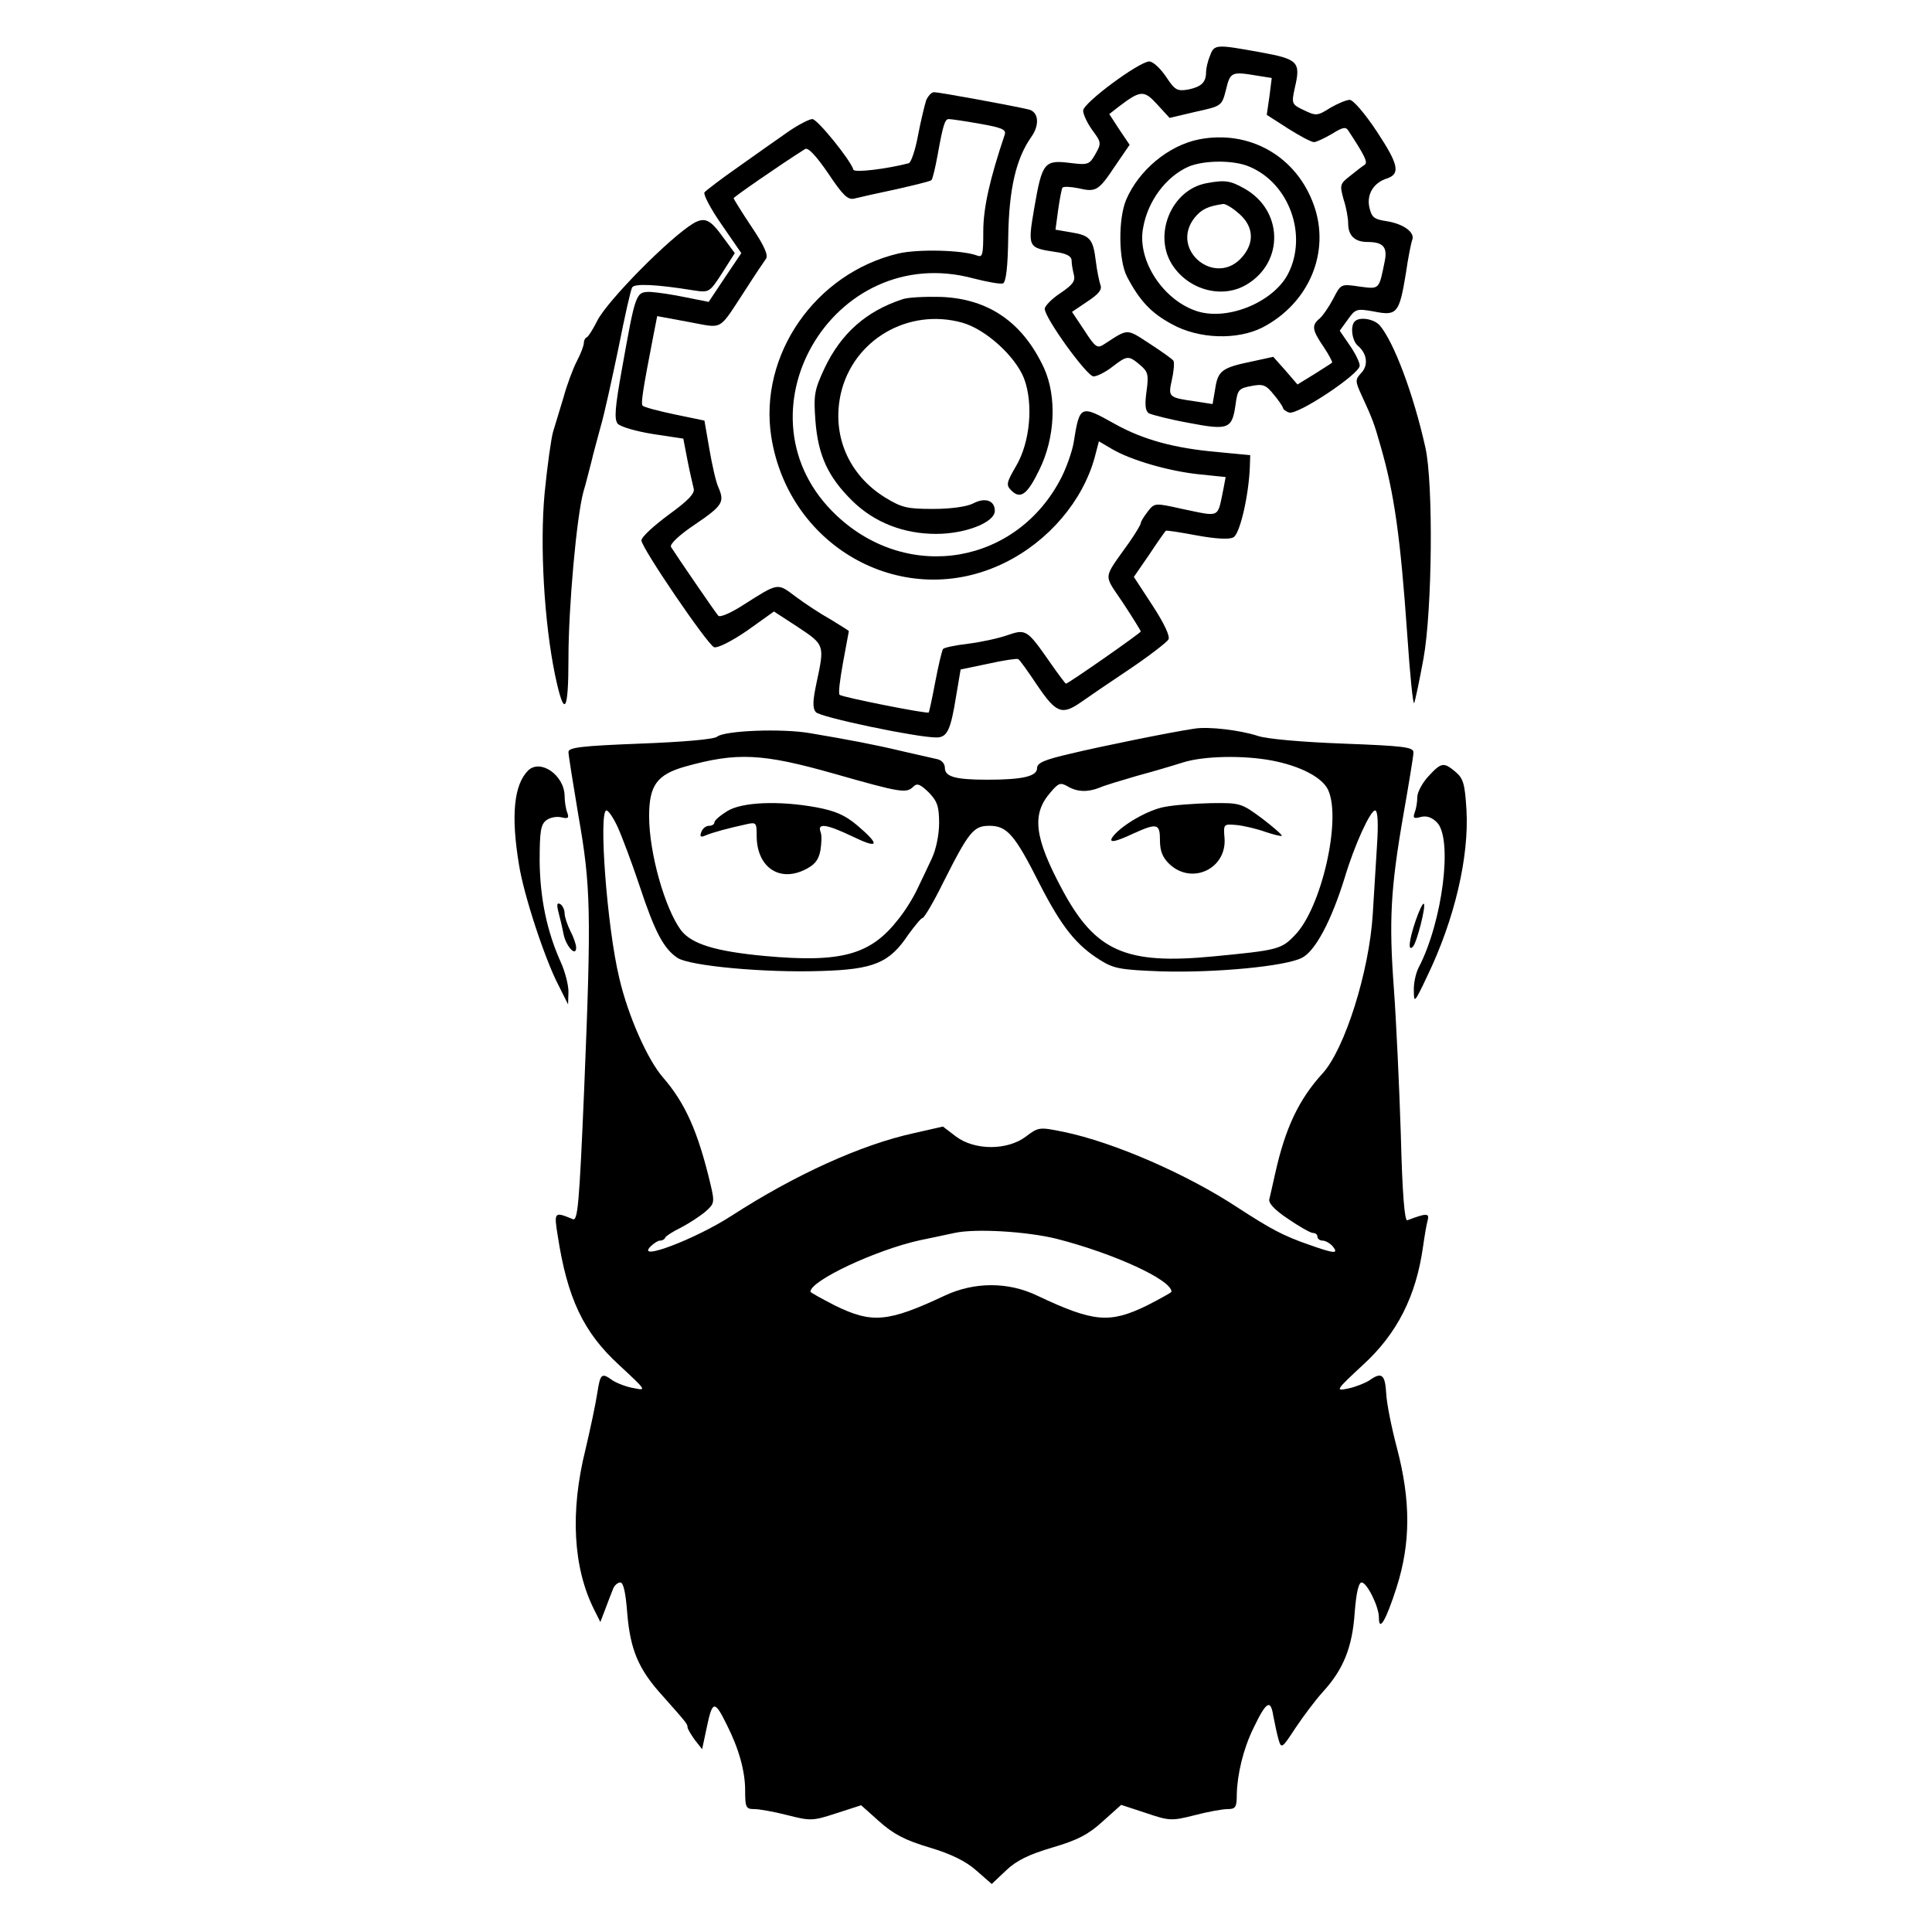 <?xml version="1.0" standalone="no"?>
<!DOCTYPE svg PUBLIC "-//W3C//DTD SVG 20010904//EN"
 "http://www.w3.org/TR/2001/REC-SVG-20010904/DTD/svg10.dtd">
<svg version="1.0" xmlns="http://www.w3.org/2000/svg"
 width="503pt" height="503pt" viewBox="0 0 503 503"
 preserveAspectRatio="xMidYMid meet">
<g transform="translate(0,503) scale(0.1,-0.1)"
fill="#000000" stroke="none">
<path d="M3150 4884 c-6 -14 -10 -33 -10 -42 0 -27 -13 -38 -46 -45 -29 -5
-35 -2 -58 33 -15 22 -34 40 -44 40 -27 -1 -172 -108 -172 -128 0 -10 11 -33
24 -51 23 -31 24 -34 8 -62 -16 -28 -19 -29 -68 -23 -65 8 -71 0 -91 -116 -18
-105 -17 -105 55 -116 29 -4 42 -11 42 -23 0 -9 3 -25 6 -37 4 -16 -4 -26 -35
-47 -23 -15 -41 -34 -41 -41 0 -24 110 -176 127 -176 9 0 31 11 49 25 39 30
42 30 72 5 21 -18 23 -25 17 -69 -5 -35 -3 -51 6 -57 8 -4 54 -16 104 -25 104
-20 113 -16 122 49 5 37 8 41 41 47 30 6 38 3 58 -22 13 -15 23 -31 24 -34 0
-4 7 -10 16 -13 21 -8 184 100 184 122 0 9 -12 33 -26 53 l-26 38 21 29 c20
28 23 29 68 21 60 -12 66 -5 83 98 6 42 14 82 17 89 7 19 -23 41 -66 48 -34 5
-40 10 -46 37 -7 33 11 63 45 74 37 12 31 37 -25 122 -31 47 -62 83 -71 83 -9
0 -32 -10 -51 -21 -33 -21 -37 -21 -68 -6 -32 15 -33 17 -24 58 16 68 9 75
-90 93 -116 21 -120 21 -131 -10z m123 -51 l38 -6 -6 -48 -7 -48 56 -36 c30
-19 60 -35 67 -35 6 0 27 10 46 21 29 18 37 20 44 8 42 -64 51 -82 42 -88 -5
-3 -22 -16 -38 -29 -27 -21 -27 -24 -17 -61 7 -21 12 -49 12 -63 0 -31 17 -48
50 -48 41 0 53 -13 45 -51 -15 -74 -13 -72 -66 -65 -48 7 -48 7 -68 -32 -11
-21 -27 -44 -35 -51 -22 -18 -20 -30 10 -74 14 -21 24 -40 22 -41 -1 -2 -23
-15 -46 -30 l-44 -27 -31 36 -32 36 -55 -12 c-78 -16 -89 -24 -96 -70 l-7 -41
-45 7 c-70 10 -71 11 -61 56 5 22 7 45 4 50 -4 5 -32 25 -63 45 -60 39 -54 39
-117 -2 -18 -12 -23 -9 -52 36 l-32 48 40 27 c29 19 39 31 34 43 -3 9 -9 37
-12 62 -7 58 -15 67 -64 75 l-41 7 7 52 c4 28 9 54 11 57 2 4 21 3 41 -1 47
-11 53 -7 97 59 l37 54 -27 40 -26 40 23 18 c59 45 67 45 102 7 l32 -35 68 16
c68 15 68 15 79 58 11 46 15 47 81 36z"/>
<path d="M3121 4667 c-79 -16 -156 -80 -189 -157 -21 -50 -20 -157 2 -200 33
-63 63 -95 117 -124 70 -39 171 -42 237 -8 120 63 176 195 133 317 -45 128
-168 198 -300 172z m132 -71 c103 -43 152 -177 101 -278 -37 -73 -154 -123
-235 -99 -89 27 -159 132 -143 217 12 71 60 134 118 160 40 17 118 18 159 0z"/>
<path d="M3141 4553 c-92 -17 -140 -136 -88 -214 43 -65 131 -88 194 -49 97
59 93 193 -7 249 -37 21 -51 23 -99 14z m81 -76 c41 -33 46 -76 13 -115 -69
-82 -191 17 -125 101 18 22 34 30 75 36 6 0 22 -9 37 -22z"/>
<path d="M2411 4768 c-4 -13 -14 -54 -21 -91 -7 -38 -18 -70 -24 -72 -58 -15
-141 -25 -144 -17 -8 26 -94 132 -107 132 -8 0 -37 -15 -63 -33 -26 -18 -84
-59 -129 -91 -46 -32 -85 -62 -89 -67 -3 -6 17 -44 45 -84 l51 -74 -43 -64
-42 -63 -60 12 c-33 7 -74 13 -92 14 -38 0 -38 -1 -74 -202 -18 -100 -20 -129
-11 -141 7 -8 48 -20 92 -27 l79 -12 11 -57 c6 -31 14 -64 16 -73 4 -12 -15
-32 -65 -68 -39 -29 -71 -58 -71 -67 0 -19 171 -270 189 -278 9 -3 45 15 86
43 l70 50 63 -41 c69 -46 69 -46 48 -144 -10 -47 -11 -66 -2 -77 10 -13 262
-66 314 -66 28 0 37 19 51 106 l12 71 72 15 c40 9 75 14 78 12 4 -2 26 -33 50
-69 49 -72 64 -78 115 -42 17 12 74 51 125 85 52 35 97 70 101 77 5 8 -11 42
-41 88 l-49 75 40 58 c21 32 41 60 43 62 1 2 38 -4 81 -12 49 -9 85 -11 95 -5
17 8 40 108 43 183 l1 31 -84 8 c-114 10 -194 32 -268 73 -91 51 -92 50 -108
-50 -4 -22 -18 -62 -31 -88 -115 -227 -398 -276 -585 -101 -277 259 -13 718
356 618 35 -9 69 -15 76 -13 8 3 13 41 14 123 2 122 20 201 59 257 24 33 20
67 -6 73 -42 10 -233 45 -246 45 -7 0 -16 -10 -21 -22z m139 -60 c57 -10 70
-15 66 -28 -39 -116 -56 -191 -56 -252 0 -63 -2 -69 -17 -63 -38 14 -152 17
-204 5 -216 -51 -364 -264 -331 -477 46 -292 349 -456 608 -328 114 56 203
161 234 274 l11 42 34 -20 c49 -29 149 -58 228 -66 l68 -7 -6 -32 c-16 -76 -6
-72 -107 -51 -72 16 -72 16 -90 -7 -10 -13 -18 -26 -18 -30 0 -4 -14 -27 -30
-50 -70 -99 -68 -80 -16 -158 25 -38 46 -72 46 -74 0 -4 -189 -136 -195 -136
-1 0 -21 26 -43 58 -58 83 -61 85 -110 68 -23 -8 -69 -18 -102 -22 -33 -4 -63
-10 -65 -14 -3 -5 -12 -43 -20 -85 -8 -43 -16 -79 -17 -80 -5 -4 -226 40 -232
46 -4 3 1 41 9 85 8 43 15 80 15 81 0 1 -21 14 -47 30 -27 15 -68 42 -92 60
-48 36 -43 37 -139 -24 -30 -19 -57 -31 -62 -26 -8 9 -112 161 -123 179 -4 7
21 31 63 59 72 49 77 58 60 97 -6 13 -16 57 -23 98 l-13 75 -77 16 c-43 9 -81
19 -84 23 -5 5 1 43 28 182 l10 51 81 -15 c94 -17 76 -27 151 87 23 36 46 70
51 77 7 9 -4 34 -37 83 -26 39 -47 73 -47 75 0 3 118 85 186 128 8 5 29 -18
60 -63 38 -57 51 -70 68 -66 12 3 60 14 108 24 48 11 90 21 93 24 3 3 10 32
16 65 14 78 19 94 29 94 6 0 41 -5 80 -12z"/>
<path d="M1806 4449 c-62 -37 -224 -201 -251 -254 -11 -22 -23 -41 -27 -43 -5
-2 -8 -9 -8 -15 0 -7 -8 -28 -18 -47 -10 -19 -26 -62 -35 -95 -10 -33 -22 -73
-27 -89 -5 -17 -15 -88 -22 -159 -13 -138 -1 -338 27 -474 24 -114 35 -101 35
44 0 131 21 367 39 433 6 19 14 53 20 75 5 22 17 65 25 95 9 30 29 122 46 203
16 81 32 153 36 159 7 10 61 8 160 -8 40 -6 41 -6 74 45 l33 52 -31 42 c-33
46 -47 52 -76 36z"/>
<path d="M2350 4251 c-95 -31 -160 -89 -203 -179 -27 -58 -29 -70 -24 -138 7
-90 33 -146 96 -208 57 -56 133 -86 218 -86 77 0 153 30 153 60 0 27 -25 36
-57 19 -16 -8 -57 -14 -103 -14 -68 0 -82 3 -126 30 -95 59 -139 162 -115 270
32 140 175 224 316 185 61 -17 138 -87 161 -145 25 -66 16 -167 -21 -229 -25
-43 -26 -49 -12 -63 24 -24 42 -10 73 54 41 83 46 190 12 265 -55 118 -143
180 -268 185 -41 1 -86 -1 -100 -6z"/>
<path d="M3527 4193 c-12 -12 -7 -50 8 -63 24 -20 28 -50 10 -70 -17 -18 -17
-22 -1 -57 31 -67 34 -77 50 -133 36 -124 52 -237 70 -495 7 -104 15 -183 18
-175 3 8 14 60 24 115 23 126 26 457 5 550 -31 139 -82 275 -119 318 -15 17
-53 23 -65 10z"/>
<path d="M3110 3133 c-61 -9 -243 -46 -322 -65 -69 -16 -88 -24 -88 -38 0 -21
-37 -30 -129 -30 -85 0 -111 8 -111 31 0 11 -9 21 -22 23 -13 3 -52 12 -88 20
-71 17 -139 30 -240 47 -73 13 -224 7 -243 -9 -8 -7 -93 -14 -200 -18 -154 -6
-187 -10 -187 -22 0 -8 12 -82 26 -166 32 -182 34 -249 15 -709 -13 -308 -17
-347 -30 -341 -48 20 -49 19 -39 -43 25 -163 67 -252 160 -337 71 -66 72 -67
38 -60 -19 3 -44 13 -55 20 -29 21 -32 18 -40 -33 -4 -27 -18 -93 -31 -148
-40 -161 -32 -307 23 -416 l16 -32 13 34 c7 19 16 42 20 52 3 9 12 17 19 17 8
0 14 -26 18 -80 8 -95 29 -146 92 -215 61 -69 65 -73 65 -82 0 -4 9 -19 19
-33 l19 -24 13 61 c14 66 20 66 51 3 32 -63 48 -122 48 -171 0 -45 2 -49 24
-49 13 0 52 -7 87 -16 59 -15 65 -15 126 5 l65 21 47 -42 c37 -33 67 -49 131
-68 57 -17 95 -36 122 -60 l40 -35 37 35 c27 26 60 42 121 60 65 19 94 34 131
68 l48 43 64 -21 c62 -21 67 -21 127 -6 34 9 73 16 86 16 21 0 24 5 24 38 1
52 17 119 43 172 34 71 45 77 52 33 4 -21 10 -49 14 -63 7 -23 9 -22 43 30 20
30 52 73 72 95 54 59 77 117 83 207 4 50 10 78 18 78 14 0 45 -63 45 -91 0
-39 18 -9 46 78 37 116 37 226 1 363 -14 53 -27 117 -28 143 -3 49 -12 56 -44
33 -11 -7 -36 -17 -55 -21 -34 -7 -33 -5 38 61 90 82 139 180 157 309 4 28 9
58 12 68 5 19 -3 19 -53 0 -7 -3 -13 67 -17 225 -4 126 -12 296 -18 378 -13
176 -9 259 25 454 14 80 26 152 26 161 0 14 -25 17 -182 23 -108 4 -199 12
-223 20 -46 15 -128 25 -165 19z m-936 -118 c172 -49 186 -51 204 -33 10 10
18 6 40 -15 22 -23 27 -36 27 -80 0 -30 -8 -69 -19 -92 -10 -22 -27 -57 -37
-78 -10 -22 -32 -58 -50 -80 -72 -93 -148 -114 -347 -96 -129 12 -191 31 -219
67 -42 57 -83 201 -83 297 0 80 20 108 93 129 136 38 201 35 391 -19z m1137
35 c74 -14 132 -44 147 -77 35 -77 -18 -308 -87 -378 -35 -37 -46 -39 -212
-55 -228 -22 -307 13 -393 173 -73 136 -81 197 -31 254 21 25 26 26 44 16 25
-15 52 -16 83 -4 13 6 57 19 98 31 41 11 95 27 120 35 54 17 157 19 231 5z
m-1703 -173 c11 -24 37 -93 57 -153 40 -121 63 -164 99 -188 33 -21 227 -39
374 -34 137 4 178 21 227 95 17 23 33 43 37 43 4 0 29 42 54 93 67 133 79 147
120 147 46 0 66 -23 131 -152 57 -111 95 -159 158 -198 35 -22 53 -25 159 -29
141 -4 321 13 365 35 35 17 77 96 112 209 26 87 67 175 79 175 7 0 9 -31 5
-92 -3 -51 -8 -131 -11 -178 -9 -149 -73 -352 -131 -415 -62 -68 -97 -143
-123 -260 -6 -28 -13 -57 -15 -66 -4 -10 12 -28 48 -52 29 -20 59 -37 65 -37
7 0 12 -4 12 -10 0 -5 6 -10 14 -10 7 0 19 -7 26 -15 16 -20 4 -19 -61 4 -69
24 -100 41 -185 96 -133 88 -324 171 -454 198 -64 13 -66 13 -99 -12 -49 -37
-134 -36 -182 0 l-34 26 -75 -17 c-138 -30 -311 -109 -475 -215 -94 -61 -252
-121 -211 -80 8 8 19 15 24 15 6 0 12 3 14 8 2 4 20 16 41 26 21 11 50 30 63
41 24 21 25 24 14 71 -33 139 -66 212 -124 279 -40 46 -91 160 -114 260 -32
133 -54 435 -33 435 5 0 18 -19 29 -43z m1142 -1072 c149 -38 300 -107 300
-138 0 -2 -29 -18 -64 -36 -97 -47 -138 -44 -286 26 -75 36 -163 36 -240 0
-149 -70 -190 -73 -286 -26 -35 18 -64 34 -64 36 0 29 171 109 285 134 28 6
68 14 90 19 55 12 187 4 265 -15z"/>
<path d="M1893 2918 c-18 -11 -33 -24 -33 -29 0 -5 -6 -9 -14 -9 -8 0 -17 -7
-20 -16 -5 -12 -2 -15 11 -9 19 8 60 19 106 29 26 6 27 4 27 -30 0 -80 57
-121 124 -89 27 13 37 25 42 51 3 19 4 41 0 49 -8 23 17 19 84 -13 68 -33 73
-23 12 29 -32 27 -58 38 -106 47 -98 18 -195 14 -233 -10z"/>
<path d="M3031 2929 c-42 -8 -107 -45 -132 -75 -16 -20 1 -18 52 6 62 28 69
26 69 -18 0 -28 7 -45 25 -62 59 -55 150 -11 143 69 -3 36 -2 36 32 33 19 -2
53 -10 75 -18 21 -7 41 -12 42 -10 2 2 -21 22 -51 45 -54 40 -57 41 -133 40
-43 -1 -98 -5 -122 -10z"/>
<path d="M1375 3024 c-37 -37 -45 -117 -24 -244 12 -78 67 -246 103 -315 l25
-50 1 33 c0 18 -9 53 -20 77 -36 80 -54 166 -55 263 0 79 3 96 18 107 10 7 27
10 39 7 17 -4 20 -2 15 12 -4 10 -7 30 -7 44 -1 54 -63 97 -95 66z"/>
<path d="M3719 3009 c-16 -17 -29 -42 -29 -54 0 -13 -3 -31 -7 -41 -5 -14 -2
-16 16 -11 15 4 29 -1 42 -14 42 -42 15 -259 -48 -379 -7 -14 -13 -41 -12 -60
0 -33 2 -31 35 39 71 147 109 310 102 432 -4 67 -8 82 -28 99 -31 26 -37 26
-71 -11z"/>
<path d="M1454 2655 c4 -15 10 -40 13 -56 6 -32 33 -62 33 -36 0 8 -7 28 -15
43 -8 16 -15 37 -15 46 0 9 -5 20 -11 24 -9 5 -10 -1 -5 -21z"/>
<path d="M3686 2634 c-18 -52 -21 -84 -7 -68 10 11 34 105 28 111 -3 2 -12
-17 -21 -43z"/>
</g>
</svg>
